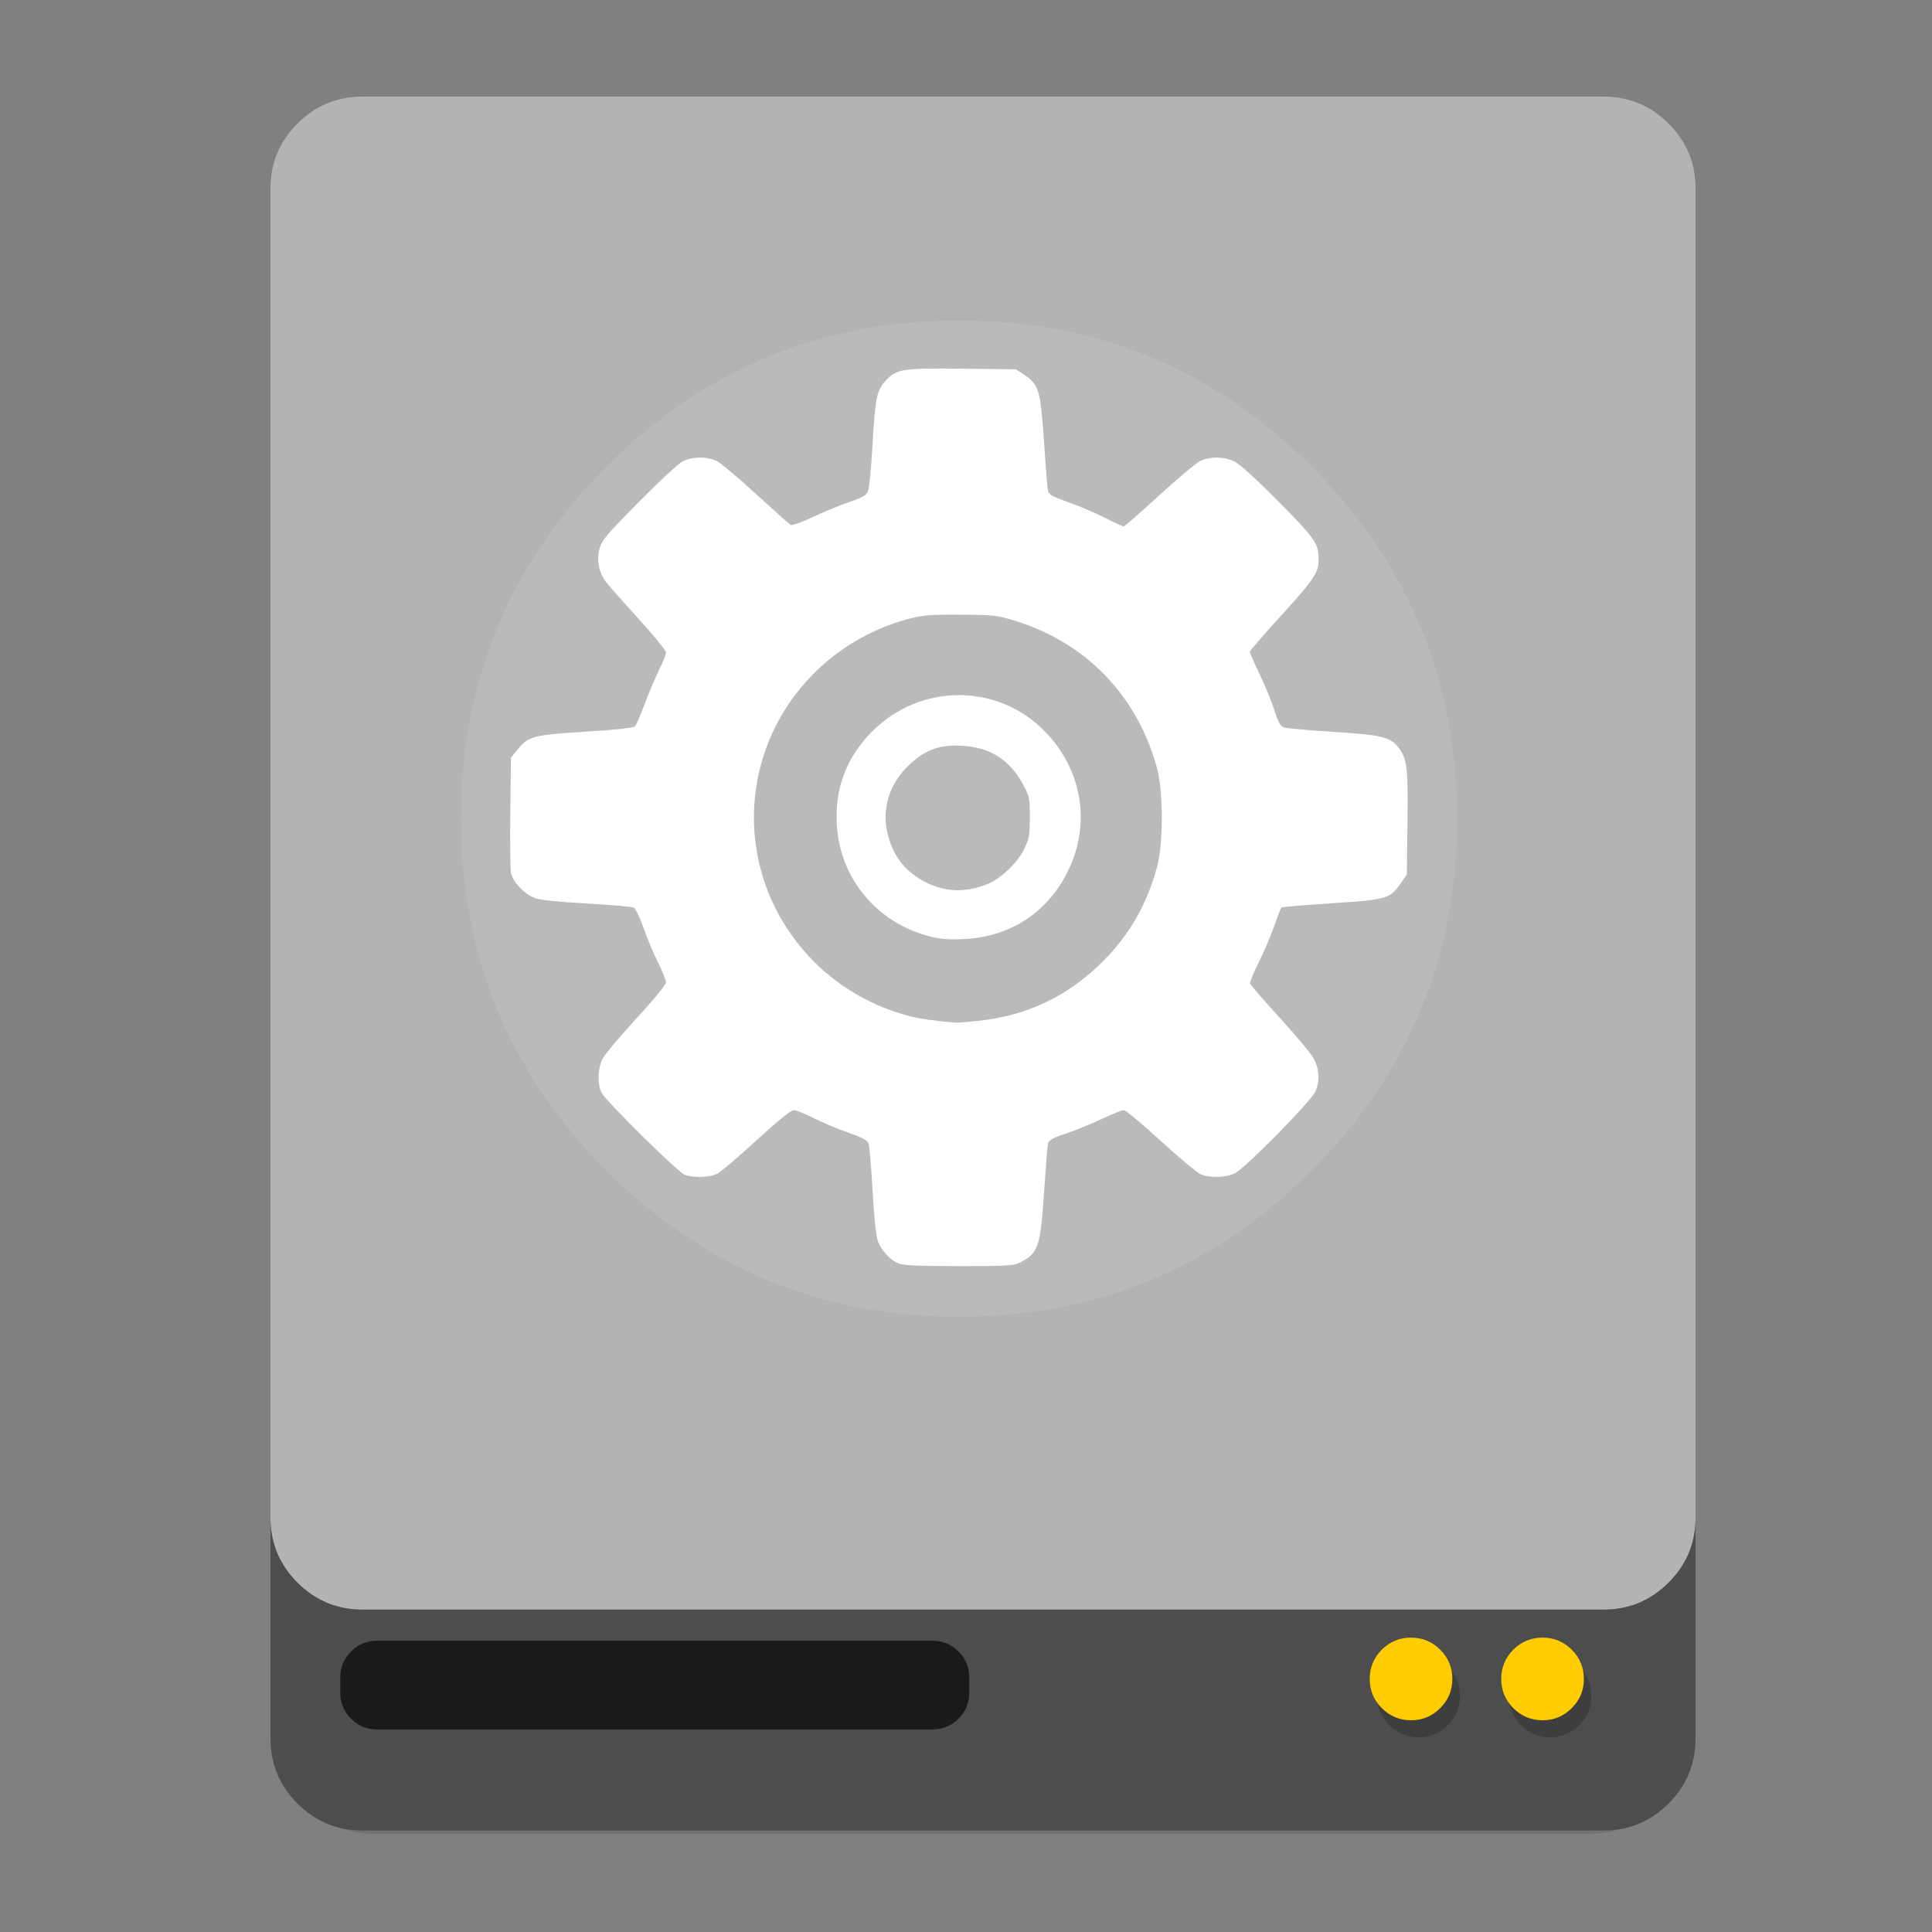 <?xml version="1.0" encoding="UTF-8" standalone="no"?>
<!-- Created with Inkscape (http://www.inkscape.org/) -->

<svg
   xmlns:dc="http://purl.org/dc/elements/1.1/"
   xmlns:cc="http://creativecommons.org/ns#"
   xmlns:rdf="http://www.w3.org/1999/02/22-rdf-syntax-ns#"
   xmlns:svg="http://www.w3.org/2000/svg"
   xmlns="http://www.w3.org/2000/svg"
   xmlns:sodipodi="http://sodipodi.sourceforge.net/DTD/sodipodi-0.dtd"
   xmlns:inkscape="http://www.inkscape.org/namespaces/inkscape"
   id="svg2"
   version="1.1"
   inkscape:version="0.48.5 r10040"
   width="500"
   height="500"
   sodipodi:docname="xfce4-fsguard-plugin.svg">
  <rect width="100%" height="100%" fill="#808080" stroke="none"/>
  <defs
     id="defs6" />
  <sodipodi:namedview
     pagecolor="#ffffff"
     bordercolor="#666666"
     borderopacity="1"
     objecttolerance="10"
     gridtolerance="10"
     guidetolerance="10"
     inkscape:pageopacity="0"
     inkscape:pageshadow="2"
     inkscape:window-width="1366"
     inkscape:window-height="716"
     id="namedview4"
     showgrid="false"
     inkscape:zoom="0.546"
     inkscape:cx="-199.87296"
     inkscape:cy="95.156741"
     inkscape:window-x="0"
     inkscape:window-y="0"
     inkscape:window-maximized="1"
     inkscape:current-layer="svg2" />
  <g
     id="Calque.__202"
     transform="matrix(0.467,0,0,0.476,5.631,-2.823)">
    <g
       id="shape">
      <path
         id="path"
         d="M 919.15,109.8 Q 918.7,89.9 904.5,75.7 C 894.75,65.95 882.95,61.05 869.15,61.05 l -674.2,0 c -13.8,0 -25.6,4.9 -35.35,14.65 -9.45,9.45 -14.35,20.85 -14.65,34.1 l 0,843.25 c 0,13.8 4.9,25.6 14.65,35.35 9.75,9.75 21.55,14.65 35.35,14.65 l 674.2,0 c 13.8,0 25.6,-4.9 35.35,-14.65 9.75,-9.75 14.65,-21.55 14.65,-35.35 l 0,-843.25 z"
         inkscape:connector-curvature="0"
         style="fill:#000000;fill-opacity:0.098" />
    </g>
  </g>
  <path
     id="path1"
     d="m 431.827,31.979 c -4.645,-4.645 -10.266,-6.979 -16.84,-6.979 l -321.169,0 c -6.574,0 -12.195,2.334 -16.84,6.979 -4.502,4.502 -6.836,9.932 -6.979,16.244 l 0,-0.012 0,345.166 q 0.218,9.46 6.979,16.22 c 4.645,4.645 10.266,6.979 16.84,6.979 l 321.169,0 c 6.574,0 12.195,-2.334 16.84,-6.979 4.502,-4.502 6.836,-9.909 6.979,-16.22 l 0,-345.166 0,0.012 c -0.143,-6.312 -2.477,-11.743 -6.979,-16.244 z"
     inkscape:connector-curvature="0"
     style="fill:#b3b3b3;fill-opacity:1" />
  <path
     id="path2"
     d="M 76.979,409.597 Q 70.218,402.837 70,393.377 l 0,56.545 c 0,6.574 2.334,12.195 6.979,16.84 4.645,4.645 10.266,6.979 16.84,6.979 l 321.169,0 c 6.574,0 12.195,-2.334 16.84,-6.979 4.645,-4.645 6.979,-10.266 6.979,-16.84 l 0,-56.545 c -0.143,6.312 -2.477,11.719 -6.979,16.22 -4.645,4.645 -10.266,6.979 -16.84,6.979 l -321.169,0 c -6.574,0 -12.195,-2.334 -16.84,-6.979 z"
     inkscape:connector-curvature="0"
     style="fill:#4d4d4d;fill-opacity:0.988" />
  <g
     transform="matrix(0.476,0,0,0.476,4.277,-2.823)"
     id="Calque.__204"
     style="fill:#1a1a1a">
    <g
       id="Symbole.__2026_1"
       overflow="visible"
       style="fill:#1a1a1a;overflow:visible">
      <g
         id="Calque.__208"
         style="fill:#1a1a1a">
        <g
           id="shape17"
           style="fill:#1a1a1a">
          <path
             inkscape:connector-curvature="0"
             id="path11"
             d="m 518,918 q 0,-8.3 -5.85,-14.15 C 508.25,899.95 503.55,898 498,898 l -302,0 c -5.55,0 -10.25,1.95 -14.15,5.85 -3.9,3.9 -5.85,8.6 -5.85,14.15 l 0,8.2 c 0,5.55 1.95,10.25 5.85,14.15 3.9,3.9 8.6,5.85 14.15,5.85 l 302,0 c 5.55,0 10.25,-1.95 14.15,-5.85 3.9,-3.9 5.85,-8.6 5.85,-14.15 l 0,-8.2 z"
             style="fill:#1a1a1a;fill-opacity:1" />
        </g>
      </g>
    </g>
  </g>
  <g
     transform="matrix(0.476,0,0,0.476,4.277,-2.823)"
     id="Calque.__205">
    <g
       id="shape6">
      <path
         style="fill:#000000;fill-opacity:0.2"
         inkscape:connector-curvature="0"
         id="path3"
         d="M 849.65,912.15 Q 843.1,905.6 833.8,905.6 c -6.2,0 -11.5,2.2 -15.9,6.55 -4.35,4.4 -6.55,9.7 -6.55,15.9 0,6.2 2.2,11.5 6.55,15.85 4.4,4.4 9.7,6.6 15.9,6.6 6.2,0 11.5,-2.2 15.85,-6.6 4.4,-4.35 6.6,-9.65 6.6,-15.85 0,-6.2 -2.2,-11.5 -6.6,-15.9 z m -64.85,15.9 c 0,-6.2 -2.2,-11.5 -6.6,-15.9 -4.35,-4.35 -9.65,-6.55 -15.85,-6.55 -6.2,0 -11.5,2.2 -15.9,6.55 -4.35,4.4 -6.55,9.7 -6.55,15.9 0,6.2 2.2,11.5 6.55,15.85 4.4,4.4 9.7,6.6 15.9,6.6 6.2,0 11.5,-2.2 15.85,-6.6 4.4,-4.35 6.6,-9.65 6.6,-15.85 z" />
    </g>
  </g>
  <path
     id="path6"
     d="m 339.355,303.007 q 37.752,-37.752 37.752,-91.153 c 0,-35.609 -12.576,-65.977 -37.752,-91.153 -25.176,-25.176 -55.545,-37.752 -91.153,-37.752 -35.609,0 -65.977,12.576 -91.153,37.752 -25.176,25.176 -37.752,55.545 -37.752,91.153 0,35.609 12.576,65.977 37.752,91.153 25.176,25.176 55.545,37.752 91.153,37.752 35.609,0 65.977,-12.576 91.153,-37.752 z"
     inkscape:connector-curvature="0"
     style="fill:#ffffff;fill-opacity:0.098" />
  <path
     id="path7"
     d="m 399.211,445.203 c 2.954,0 5.478,-1.048 7.55,-3.144 2.096,-2.072 3.144,-4.597 3.144,-7.55 0,-2.953 -1.048,-5.478 -3.144,-7.574 -2.072,-2.072 -4.597,-3.12 -7.55,-3.12 -2.953,0 -5.478,1.048 -7.574,3.12 -2.072,2.096 -3.12,4.621 -3.12,7.574 0,2.953 1.048,5.478 3.12,7.55 2.096,2.096 4.621,3.144 7.574,3.144 z m -23.342,-10.694 c 0,-2.953 -1.048,-5.478 -3.144,-7.574 -2.072,-2.072 -4.597,-3.12 -7.55,-3.12 -2.953,0 -5.478,1.048 -7.574,3.12 -2.072,2.096 -3.12,4.621 -3.12,7.574 0,2.953 1.048,5.478 3.12,7.55 2.096,2.096 4.621,3.144 7.574,3.144 2.954,0 5.478,-1.048 7.55,-3.144 2.096,-2.072 3.144,-4.597 3.144,-7.55 z"
     inkscape:connector-curvature="0"
     style="fill:#ffcc00;fill-opacity:1" />
  <path
     inkscape:connector-curvature="0"
     id="path2986"
     d="m 232.422,326.949 c -2.037,-0.909 -4.203,-3.235 -5.169,-5.551 -0.498,-1.194 -0.995,-5.782 -1.421,-13.114 -0.36,-6.203 -0.834,-11.773 -1.054,-12.377 -0.291,-0.802 -1.714,-1.558 -5.262,-2.797 -2.674,-0.934 -6.702,-2.623 -8.95,-3.753 -2.248,-1.13 -4.577,-2.055 -5.176,-2.055 -0.671,0 -4.344,2.986 -9.585,7.794 -4.673,4.287 -9.252,8.182 -10.175,8.655 -1.901,0.975 -6.177,1.133 -8.385,0.311 -1.756,-0.654 -20.33,-18.957 -21.52,-21.207 -1.181,-2.232 -1.055,-6.406 0.27,-8.935 0.603,-1.151 4.532,-5.817 8.73,-10.368 4.519,-4.899 7.633,-8.702 7.633,-9.323 0,-0.576 -0.925,-2.887 -2.055,-5.135 -1.13,-2.248 -2.815,-6.265 -3.745,-8.927 -0.929,-2.662 -2.07,-5.036 -2.535,-5.277 -0.465,-0.241 -5.92,-0.718 -12.123,-1.06 -7.214,-0.398 -12.07,-0.905 -13.474,-1.408 -2.677,-0.958 -5.761,-4.241 -6.197,-6.595 -0.177,-0.955 -0.249,-8.029 -0.161,-15.721 l 0.161,-13.985 1.607,-2.015 c 2.841,-3.56 4.176,-3.918 17.743,-4.753 7.679,-0.472 12.348,-0.972 12.735,-1.364 0.337,-0.34 1.487,-2.979 2.557,-5.864 1.07,-2.885 2.742,-6.833 3.716,-8.773 0.974,-1.94 1.77,-3.954 1.77,-4.475 0,-0.521 -3.212,-4.471 -7.138,-8.777 -3.926,-4.306 -7.681,-8.548 -8.345,-9.426 -1.867,-2.469 -2.498,-5.527 -1.76,-8.522 0.558,-2.262 1.579,-3.488 10.112,-12.136 5.22,-5.291 10.367,-10.071 11.437,-10.622 2.484,-1.28 6.434,-1.297 8.9,-0.04 1.039,0.529 5.595,4.365 10.125,8.524 4.53,4.159 8.544,7.736 8.919,7.949 0.395,0.225 2.836,-0.633 5.805,-2.039 2.818,-1.335 7.033,-3.071 9.368,-3.858 3.166,-1.067 4.395,-1.749 4.832,-2.682 0.322,-0.688 0.875,-6.326 1.229,-12.529 0.68,-11.929 1.088,-13.815 3.548,-16.383 2.736,-2.857 4.31,-3.091 19.604,-2.92 l 13.93,0.156 2.179,1.443 c 3.749,2.483 4.203,4.027 5.086,17.3 0.427,6.425 0.894,12.182 1.037,12.794 0.201,0.861 1.349,1.492 5.082,2.796 2.652,0.926 6.9,2.727 9.439,4.002 2.539,1.275 4.82,2.319 5.069,2.319 0.249,0 4.325,-3.555 9.059,-7.9 4.734,-4.345 9.483,-8.358 10.553,-8.918 2.53,-1.323 6.297,-1.311 9.064,0.029 1.314,0.636 5.778,4.698 11.384,10.36 9.623,9.719 10.381,10.831 10.389,15.232 0.005,3.113 -1.381,5.155 -9.654,14.225 -4.498,4.932 -8.179,9.176 -8.179,9.431 0,0.256 1.174,2.912 2.609,5.903 1.435,2.991 3.146,7.18 3.803,9.309 0.816,2.645 1.526,4.012 2.243,4.316 0.577,0.245 6.377,0.778 12.889,1.185 12.922,0.807 15.004,1.339 17.171,4.386 2.048,2.881 2.286,5.04 2.109,19.115 l -0.17,13.464 -1.581,2.248 c -2.823,4.014 -3.536,4.22 -17.872,5.155 -7.005,0.457 -12.859,0.954 -13.009,1.104 -0.15,0.15 -1.02,2.389 -1.933,4.975 -0.913,2.586 -2.707,6.789 -3.988,9.34 -1.281,2.551 -2.257,4.952 -2.169,5.337 0.088,0.385 3.583,4.431 7.767,8.992 4.183,4.561 8.137,9.34 8.786,10.62 1.379,2.719 1.507,5.599 0.37,8.32 -1.004,2.402 -18.038,19.717 -20.807,21.149 -2.315,1.198 -6.532,1.326 -8.955,0.273 -0.928,-0.404 -5.583,-4.297 -10.343,-8.653 -4.76,-4.356 -9.034,-7.92 -9.497,-7.922 -0.463,-10e-4 -3.144,1.074 -5.959,2.389 -2.815,1.315 -6.986,3.007 -9.268,3.759 -3.155,1.04 -4.212,1.63 -4.405,2.461 -0.14,0.601 -0.604,6.35 -1.032,12.775 -0.94,14.131 -1.48,15.663 -6.401,18.155 -1.427,0.723 -3.788,0.847 -15.737,0.83 -10.575,-0.015 -14.448,-0.195 -15.632,-0.723 z m 20.72,-62.745 c 12.682,-1.329 23.277,-6.387 32.298,-15.417 6.875,-6.883 11.311,-14.606 13.983,-24.342 1.675,-6.104 1.665,-19.582 -0.019,-25.76 -5.109,-18.749 -18.531,-32.553 -37.081,-38.139 -4.322,-1.301 -5.496,-1.425 -13.901,-1.462 -8.05,-0.035 -9.729,0.11 -13.639,1.177 -19.524,5.33 -34.455,21.017 -38.536,40.486 -3.666,17.491 1.694,35.344 14.464,48.178 6.686,6.719 15.362,11.65 24.761,14.072 2.68,0.691 6.483,1.223 11.9,1.665 0.433,0.035 3.029,-0.171 5.77,-0.458 z M 240.134,242.212 c -13.376,-3.628 -22.737,-15.011 -23.566,-28.657 -0.58,-9.541 2.491,-17.614 9.266,-24.362 12.339,-12.29 32.042,-12.406 44.225,-0.259 10.034,10.005 12.442,24.234 6.214,36.725 -5.305,10.638 -15.077,16.916 -27.064,17.386 -4.081,0.16 -6.099,-0.025 -9.076,-0.833 z m 14.964,-13.228 c 3.694,-1.382 8.101,-5.478 9.954,-9.252 1.308,-2.663 1.466,-3.55 1.466,-8.231 10e-5,-4.979 -0.091,-5.414 -1.798,-8.561 -3.445,-6.353 -8.556,-9.572 -15.775,-9.936 -5.8,-0.292 -9.271,0.936 -13.458,4.762 -5.308,4.851 -7.42,11.596 -5.716,18.251 1.476,5.76 4.602,9.671 9.861,12.336 4.906,2.486 9.956,2.692 15.465,0.631 z"
     style="fill:#ffffff" />
</svg>
